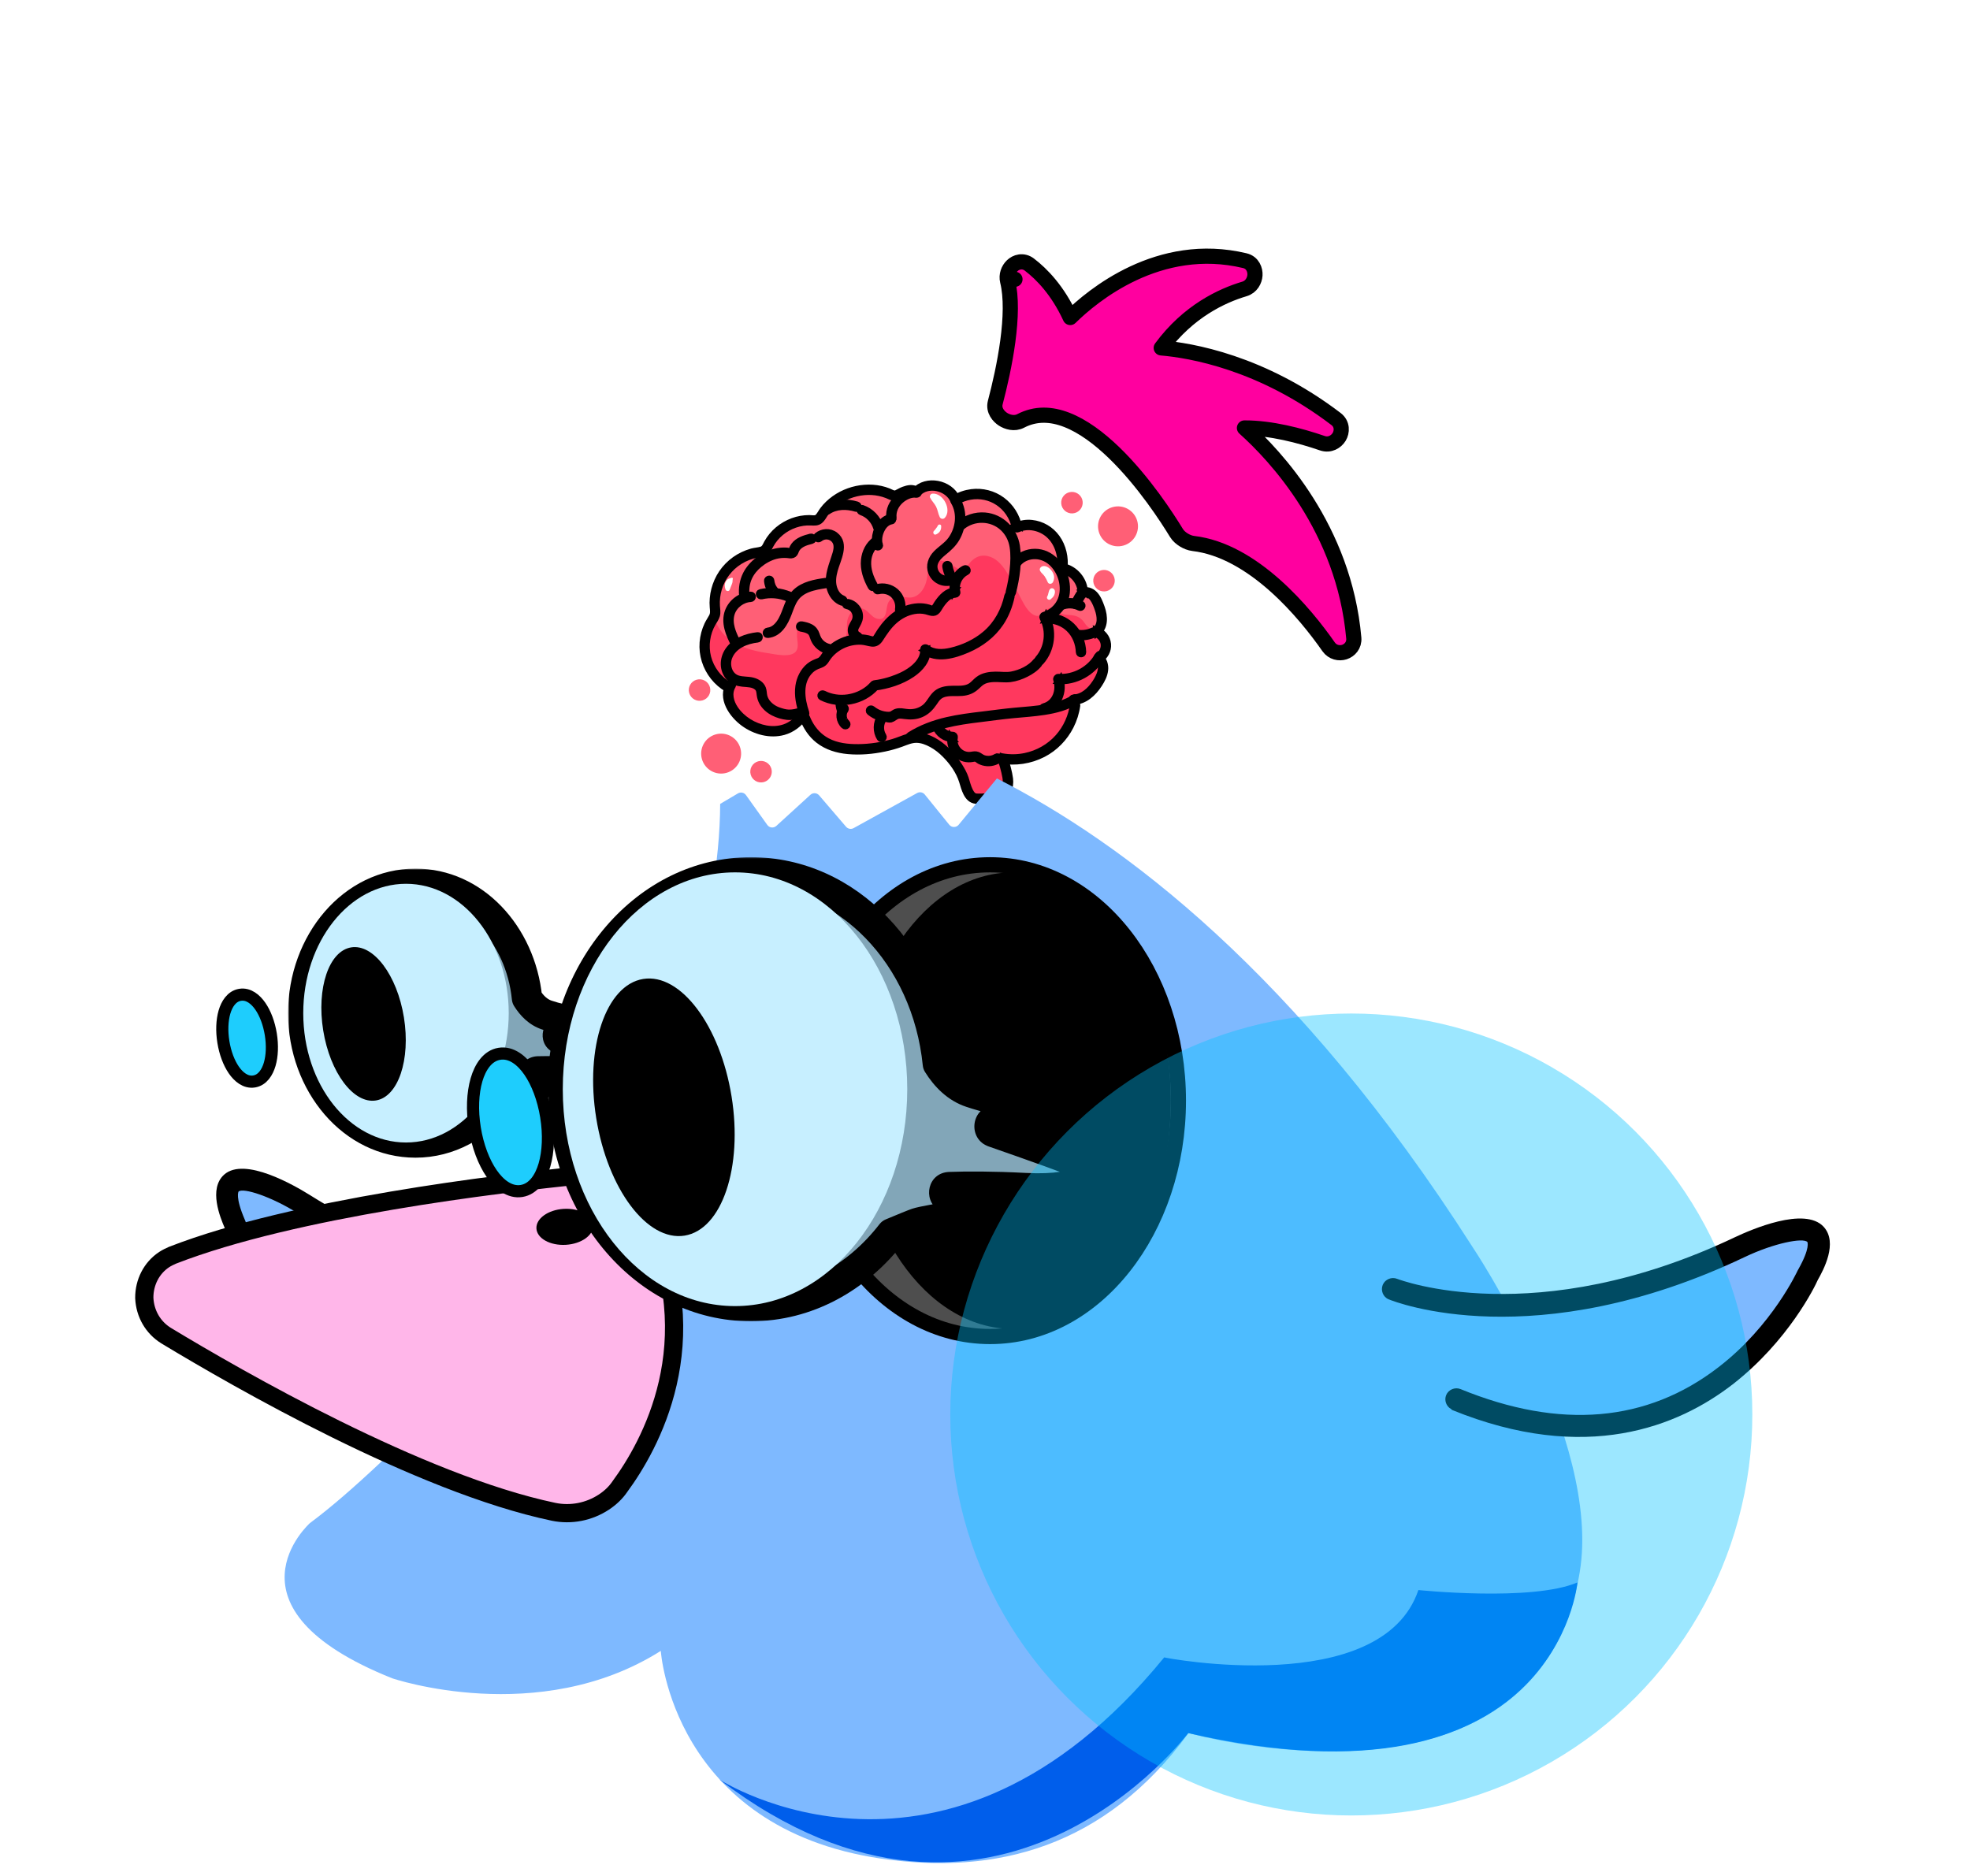<svg width="649" height="618" viewBox="0 0 649 618" fill="none" xmlns="http://www.w3.org/2000/svg">
<g clip-path="url(#clip0_2591_502)">
<path d="M331.946 92.614L334.373 92.014L331.946 92.614C333.239 97.846 333.011 104.987 332.018 112.403C331.035 119.753 329.34 127.103 327.888 132.623C327.197 135.248 329.049 137.239 330.41 138.123C331.818 139.037 334.158 139.775 336.247 138.687C341.15 136.136 346.262 136.316 351.483 138.354C356.772 140.419 362.057 144.359 366.979 149.113C376.815 158.611 384.65 170.806 387.577 175.61C388.193 176.622 389.166 177.406 390.034 177.932C390.914 178.466 392.015 178.934 393.107 179.062C402.926 180.214 412.132 185.868 419.952 192.808C427.741 199.72 433.925 207.701 437.695 213.104C439.002 214.978 441.198 215.383 442.895 214.839C444.62 214.287 446.204 212.615 445.994 210.229C442.817 174.103 420.01 149.988 409.977 141.004C418.669 140.977 428.22 143.479 435.635 146.026C438.083 146.867 440.208 145.532 441.169 143.95C442.147 142.339 442.329 139.723 440.138 138.052C415.61 119.347 392.196 115.432 382.558 114.625C391.447 102.569 402.539 97.404 409.982 95.196C412.276 94.516 413.32 92.399 413.435 90.685C413.552 88.952 412.728 86.515 410.101 85.887C381.714 79.1 359.781 97.526 352.586 104.61C348.493 95.738 343.25 90.319 339.07 87.14C338.142 86.435 337.042 86.155 335.957 86.309C334.925 86.455 334.069 86.966 333.444 87.567C332.236 88.725 331.459 90.642 331.946 92.614Z" fill="#FF009F" stroke="black" stroke-width="5" stroke-linejoin="round"/>
<path d="M361.372 208.224C364.317 203.42 361.866 196.479 356.942 195.239C357.143 191.46 353.997 187.78 350.092 186.845C348.249 186.407 349.904 185.43 349.707 183.636C349.536 182.022 349.172 180.356 348.521 178.853C347.417 176.317 345.559 174.27 343.026 173.11C341.797 172.548 340.424 172.221 339.07 172.165C338.036 172.123 336.412 172.719 335.645 172.1C334.764 171.391 334.148 169.464 333.45 168.541C332.543 167.337 331.481 166.217 330.313 165.265C326.248 161.95 319.756 162.108 315.153 164.598C313.67 163.02 312.897 160.391 310.751 159.885C307.789 159.187 304.005 160.18 301.086 160.987C299.001 160.869 297.295 162.241 295.394 163.036C294.156 163.247 293.058 162.949 291.733 162.535C289.741 161.913 287.807 161.322 285.807 162.056C284.604 161.843 283.374 161.768 282.069 162.03C278.362 162.775 275.46 165.255 272.855 167.839C270.763 169.913 268.834 170.667 265.915 170.986C264.169 171.179 262.464 171.432 260.786 171.953C257.714 172.908 254.751 174.684 253.042 177.485C252.63 178.153 252.413 178.879 252.064 179.569C251.248 181.162 250.52 181.513 248.854 181.82C247.219 182.119 245.696 182.442 244.2 183.205C241.64 184.51 239.414 186.597 237.97 189.072C236.163 190.287 235.39 192.378 235.324 194.676C235.271 196.532 235.686 198.378 235.623 200.228C235.555 202.348 234.599 204.134 233.724 206.01C231.077 211.696 231.673 218.332 236.038 223.055C236.981 224.071 238.989 225.038 239.528 226.289C239.856 227.048 239.82 228.218 240.053 229.045C240.278 229.841 240.55 230.608 240.9 231.361C242.189 234.12 244.257 236.538 246.842 238.17C252.088 241.476 257.344 242.283 264.91 236.436C267.558 243.387 272.602 245.372 278.252 246.626C285.408 248.219 291.791 245.171 298.696 243.858C303.13 243.014 307.212 243.802 310.516 246.026C310.714 246.213 310.906 246.403 311.097 246.592C312.328 247.883 313.414 249.435 314.857 250.496C315.171 250.976 315.473 251.474 315.75 251.996C316.449 253.324 317.01 254.739 317.371 256.195C317.741 257.68 317.683 259.432 318.498 260.768C320.076 263.348 324.169 262.763 326.708 262.388C330.104 261.893 332.454 260.444 332.634 256.768C332.735 254.68 331.228 252.582 330.757 250.509C335.119 250.302 340.797 248.434 344.478 246.302C348.772 243.81 352.571 240.599 353.636 235.659C353.695 235.408 353.789 234.789 353.721 234.606C353.758 234.019 354.697 231.508 354.597 230.895C357.738 229.548 359.237 229.085 361.154 226.16C362.715 223.782 363.696 219.118 362.665 216.497C364.954 214.692 364.574 214.524 364.289 211.554C364.015 209.288 363.329 208.638 361.372 208.224Z" fill="#FF5F76"/>
<path d="M362.843 209.415C362.305 208.658 361.562 208.121 360.739 207.704C360.15 207.4 359.463 207.236 358.896 206.893C357.884 206.295 357.536 205.492 356.84 204.634C355.504 202.999 353.894 202.699 351.885 202.592C350.682 202.525 349.975 202.489 348.983 201.731C348.097 201.064 347.491 200.294 346.289 200.316C343.805 200.367 343.438 203.958 340.66 202.648C338.033 201.41 336.448 197.112 335.061 194.721C332.638 190.554 330.038 183.371 324.318 183.077C322.393 182.979 320.881 183.916 319.637 185.288C318.801 186.205 318.038 187.644 316.602 187.611C315.326 187.573 314.113 186.35 313.052 185.749C311.381 184.8 309.206 184.188 307.425 185.209C305.38 186.386 305.725 188.673 305.371 190.67C304.818 193.803 302.664 197.24 299.104 196.865C296.797 196.623 294.237 195.941 292.756 198.313C291.553 200.233 292.663 204.576 289.083 203.873C286.806 203.42 286.002 200.565 283.478 200.416C281.31 200.289 279.73 202.138 279.238 204.077C278.556 206.751 279.895 209.804 277.215 211.662C271.86 215.369 269.383 206.894 265.287 205.137C264.476 204.79 263.68 205.249 263.3 205.972C262.698 207.115 262.532 208.281 262.566 209.553C262.6 210.971 263.125 212.778 262.529 214.114C261.189 217.103 255.055 215.482 252.622 215.137C245.349 214.105 237.568 211.245 235.292 203.484C235.032 202.592 233.71 203.053 233.787 203.9C233.805 204.138 233.839 204.372 233.872 204.606C233.709 204.717 233.566 204.87 233.456 205.088C231.34 209.463 231.344 214.686 233.566 219.031C234.803 221.464 236.898 223.056 238.41 225.257C240.061 227.663 240.448 230.733 242.011 233.229C246.89 241.018 258.301 243.577 264.586 236.381C267.645 239.841 270.978 243.233 275.375 244.881C280.48 246.792 286.459 246.454 291.707 245.389C294.536 244.81 297.206 243.49 300.044 243.056C303.083 242.589 306.085 243.657 308.532 245.433C312.558 248.353 314.31 252.669 316.881 256.73C318.912 259.937 322.239 263.022 326.348 261.832C330.036 260.76 332.6 256.647 331.522 252.88C331.277 252.008 330.619 251.228 330.425 250.366C330.103 248.908 330.677 248.957 331.979 248.801C332.466 248.745 333.194 248.881 333.657 248.912C336.478 249.082 339.378 249.214 342.099 248.277C346.422 246.783 350.339 242.435 352.128 238.509C353.124 236.314 353.716 231.394 354.035 231.175C355.363 230.273 357.486 229.432 359.293 227.787C360.688 226.518 361.868 225.066 362.351 223.211C362.697 221.905 362.56 220.614 362.623 219.282C362.702 217.808 363.106 216.421 363.398 214.984C363.794 213.137 364.004 211.058 362.843 209.415Z" fill="#FF385E"/>
<path d="M307.151 162.651C306.567 162.71 306.151 163.42 306.407 163.956C306.928 165.026 307.833 165.849 308.374 166.905C308.935 168.004 309.044 169.255 309.579 170.345C309.921 171.043 310.798 171.161 311.305 170.572C313.646 167.885 310.649 162.314 307.151 162.651Z" fill="white"/>
<path d="M308.969 173.162C308.828 173.494 308.609 173.782 308.39 174.071C308.171 174.36 307.974 174.667 307.701 174.906C307.149 175.394 307.636 176.433 308.382 176.085C308.94 175.822 309.439 175.462 309.739 174.916C310.016 174.4 310.087 173.877 310.062 173.3C310.046 172.696 309.175 172.682 308.969 173.162Z" fill="white"/>
<path d="M241.08 190.352C240.152 190.598 239.519 190.768 239.057 191.693C238.624 192.545 238.696 193.433 239.046 194.299C239.265 194.846 240.208 194.913 240.398 194.291C240.576 193.714 240.851 193.166 241.056 192.598C241.17 192.282 241.305 191.984 241.331 191.644C241.352 191.346 241.31 191.082 241.423 190.791C241.497 190.592 241.33 190.29 241.08 190.352Z" fill="white"/>
<path d="M346.611 188.281C345.984 187.322 344.759 186.256 343.52 186.548C342.875 186.706 342.297 187.388 342.647 188.084C343.009 188.793 343.694 189.208 344.13 189.864C344.503 190.44 344.905 191.146 345.151 191.79C345.459 192.596 346.554 192.482 346.894 191.786C347.488 190.556 347.359 189.408 346.611 188.281Z" fill="white"/>
<path d="M347.407 194.355C347.102 193.76 346.309 193.594 345.867 194.157C345.723 194.335 345.629 194.548 345.562 194.77C345.534 194.875 345.507 194.98 345.482 195.092C345.473 195.119 345.476 195.127 345.47 195.136C345.444 195.217 345.418 195.297 345.392 195.377C345.289 195.731 345.283 196.057 345.059 196.412C344.856 196.729 344.845 197.121 345.126 197.399C345.382 197.643 345.825 197.721 346.112 197.47C346.534 197.099 346.99 196.703 347.246 196.201C347.507 195.657 347.683 194.902 347.407 194.355Z" fill="white"/>
<path d="M353.497 232.056C352.964 236.035 351.273 239.82 348.61 242.833C345.764 246.06 341.916 248.232 337.708 249.101C335.21 249.618 332.614 249.644 330.102 249.192C329.213 249.029 328.855 250.322 329.743 250.567C329.682 250.551 329.605 250.508 329.568 250.462C329.57 250.47 329.622 250.512 329.622 250.512C329.622 250.512 329.592 250.463 329.666 250.58C329.756 250.725 329.836 250.897 329.901 251.041C330.117 251.548 330.275 252.079 330.423 252.605C330.743 253.74 331.01 254.889 331.224 256.054C331.603 258.145 331.28 261.431 328.533 261.873C326.429 262.206 323.897 262.603 321.663 262.446C320.621 262.375 319.983 261.435 319.532 260.524C318.889 259.221 318.566 257.788 318.115 256.415C317.628 254.946 316.86 253.605 316.03 252.298C315.049 250.774 313.936 249.328 312.69 248.016C310.315 245.514 307.258 243.302 303.834 242.547C302.295 242.21 300.737 242.293 299.221 242.728C297.51 243.218 295.89 243.975 294.182 244.472C290.503 245.55 286.67 246.135 282.837 246.177C279.311 246.213 275.665 245.822 272.514 244.139C269.995 242.797 268.035 240.705 266.687 238.197C266.363 237.591 266.073 236.967 265.819 236.325C265.486 235.486 264.116 235.864 264.452 236.71C265.569 239.494 267.219 242.07 269.608 243.927C272.425 246.126 275.84 247.135 279.364 247.464C283.367 247.828 287.442 247.466 291.371 246.643C293.27 246.246 295.143 245.726 296.966 245.058C298.606 244.458 300.185 243.73 301.958 243.749C303.698 243.762 305.398 244.442 306.909 245.257C308.576 246.166 310.055 247.356 311.383 248.701C313.779 251.132 315.933 254.142 316.953 257.415C317.674 259.742 318.487 263.52 321.445 263.83C322.716 263.966 324.036 263.813 325.305 263.683C326.494 263.558 327.677 263.412 328.86 263.233C331.956 262.766 333.095 259.354 332.744 256.582C332.601 255.471 332.354 254.365 332.08 253.274C331.808 252.167 331.526 250.965 330.96 249.964C330.766 249.621 330.507 249.305 330.117 249.188C329.994 249.644 329.881 250.106 329.758 250.562C334.48 251.43 339.39 250.695 343.66 248.494C347.556 246.488 350.735 243.208 352.72 239.315C353.823 237.155 354.561 234.822 354.889 232.418C354.983 231.516 353.614 231.147 353.497 232.056Z" fill="#231F20" stroke="black" stroke-width="2"/>
<path d="M300.391 243.396C307.198 239.118 315.164 237.855 323.002 236.919C326.626 236.482 330.241 235.958 333.878 235.622C337.283 235.303 340.699 235.079 344.08 234.556C347.747 233.985 351.459 233.053 354.621 231.034C355.39 230.542 354.659 229.329 353.889 229.821C351.112 231.593 347.895 232.467 344.681 233.032C341.297 233.629 337.856 233.853 334.438 234.159C330.84 234.483 327.262 234.997 323.676 235.423C319.782 235.88 315.873 236.373 312.049 237.248C307.692 238.249 303.457 239.799 299.662 242.19C298.881 242.67 299.614 243.891 300.391 243.396Z" fill="#231F20" stroke="black" stroke-width="2"/>
<path d="M308.132 239.494C309.058 241.861 311.308 243.481 313.858 243.525C313.63 243.232 313.399 242.932 313.171 242.64C312.405 246.425 315.168 250.042 319.064 250.168C319.513 250.18 319.953 250.129 320.394 250.053C320.773 249.987 321.193 249.868 321.569 250.022C321.998 250.193 322.356 250.571 322.764 250.78C323.124 250.963 323.507 251.114 323.895 251.224C325.58 251.706 327.428 251.445 328.91 250.516C329.682 250.031 328.951 248.818 328.179 249.303C326.959 250.068 325.468 250.245 324.095 249.805C323.345 249.562 322.81 249.015 322.108 248.71C321.391 248.41 320.678 248.586 319.939 248.697C316.676 249.179 313.91 246.211 314.558 242.987C314.649 242.532 314.343 242.107 313.871 242.102C311.995 242.063 310.205 240.864 309.514 239.104C309.166 238.27 307.804 238.646 308.132 239.494Z" fill="#231F20" stroke="black" stroke-width="2"/>
<path d="M265.609 234.801C264.056 230.267 263.257 224.556 267.079 220.875C267.894 220.086 268.838 219.609 269.901 219.237C270.454 219.04 270.991 218.816 271.44 218.422C271.901 218.016 272.216 217.465 272.552 216.957C273.757 215.133 275.48 213.707 277.438 212.741C279.382 211.78 281.59 211.328 283.753 211.432C284.929 211.49 286.005 211.885 287.161 212.045C288.445 212.227 289.329 211.564 289.993 210.525C291.386 208.357 292.769 206.272 294.716 204.547C296.554 202.926 298.77 201.751 301.189 201.328C302.472 201.105 303.823 201.121 305.094 201.428C306.399 201.742 307.717 202.506 308.792 201.254C309.226 200.751 309.535 200.12 309.899 199.571C310.293 198.982 310.717 198.416 311.187 197.895C312.12 196.861 313.265 196.003 314.709 195.945C315.174 195.928 315.501 195.503 315.387 195.041C314.74 192.457 316.079 189.671 318.448 188.493C319.266 188.084 318.527 186.873 317.717 187.279C314.781 188.747 313.226 192.267 314.027 195.424C314.251 195.125 314.482 194.825 314.704 194.519C312.003 194.632 310.144 196.696 308.723 198.792C308.401 199.264 308.136 199.817 307.774 200.26C307.297 200.84 306.589 200.374 306.003 200.191C304.843 199.845 303.611 199.705 302.404 199.769C297.096 200.041 292.891 203.626 290.016 207.843C289.66 208.365 289.326 208.905 288.999 209.443C288.717 209.912 288.406 210.535 287.823 210.65C287.239 210.766 286.553 210.432 285.99 210.307C285.428 210.182 284.853 210.1 284.278 210.044C281.987 209.829 279.632 210.25 277.526 211.151C275.463 212.033 273.571 213.377 272.158 215.129C271.4 216.065 270.917 217.344 269.73 217.793C268.587 218.228 267.55 218.634 266.588 219.424C264.606 221.053 263.392 223.536 263.031 226.055C262.596 229.146 263.259 232.244 264.26 235.165C264.54 236.043 265.902 235.668 265.609 234.801Z" fill="#231F20" stroke="black" stroke-width="2"/>
<path d="M270.636 229.762C276.546 232.776 284.283 231.334 288.656 226.331C288.489 226.402 288.315 226.475 288.149 226.546C292.445 225.993 296.869 224.624 300.486 222.178C303.23 220.318 305.764 217.479 305.574 213.956C305.176 214.125 304.77 214.296 304.373 214.472C308.536 217.703 314.397 215.938 318.764 214.051C323.153 212.157 327.035 209.238 329.709 205.232C331.443 202.635 332.581 199.679 333.248 196.636C333.443 195.745 332.069 195.387 331.874 196.277C330.818 201.108 328.481 205.506 324.712 208.766C321.489 211.547 317.373 213.461 313.238 214.416C310.649 215.015 307.568 215.162 305.356 213.441C304.91 213.096 304.12 213.287 304.155 213.958C304.283 216.339 302.914 218.331 301.194 219.853C299.102 221.7 296.43 222.923 293.808 223.808C292.327 224.307 290.814 224.692 289.274 224.956C288.873 225.028 288.439 225.045 288.044 225.14C287.694 225.223 287.53 225.472 287.293 225.725C286.876 226.175 286.419 226.596 285.941 226.974C284.044 228.473 281.726 229.427 279.335 229.776C276.617 230.177 273.779 229.776 271.325 228.522C270.519 228.108 269.821 229.343 270.636 229.762Z" fill="#231F20" stroke="black" stroke-width="2"/>
<path d="M277.323 233.174C276.05 234.96 276.383 237.664 277.996 239.132C278.281 239.392 278.728 239.396 278.998 239.117C279.263 238.848 279.268 238.376 278.983 238.116C278.898 238.042 278.818 237.959 278.738 237.877C278.705 237.845 278.679 237.812 278.644 237.773C278.718 237.866 278.628 237.745 278.608 237.735C278.478 237.56 278.371 237.38 278.274 237.18C278.276 237.188 278.193 237.008 278.229 237.079C278.26 237.16 278.196 236.991 278.192 236.976C278.153 236.865 278.116 236.762 278.084 236.65C278.056 236.552 278.036 236.452 278.016 236.352C278.009 236.298 277.992 236.238 277.985 236.183C277.997 236.285 277.985 236.183 277.979 236.136C277.96 235.922 277.955 235.705 277.968 235.49C277.97 235.441 277.975 235.399 277.979 235.357C277.992 235.143 277.966 235.426 277.987 235.298C278.004 235.188 278.029 235.075 278.054 234.963C278.076 234.868 278.103 234.763 278.142 234.67C278.145 234.678 278.207 234.498 278.177 234.563C278.149 234.636 278.216 234.471 278.221 234.462C278.318 234.256 278.433 234.061 278.566 233.87C278.786 233.557 278.603 233.081 278.295 232.908C277.929 232.703 277.545 232.868 277.323 233.174Z" fill="#231F20" stroke="black" stroke-width="2"/>
<path d="M292.932 237.073C293.802 237.111 294.434 236.56 295.133 236.136C295.991 235.61 296.986 235.776 297.939 235.905C299.904 236.17 301.732 236.126 303.57 235.308C305.357 234.512 306.63 233.188 307.714 231.593C308.234 230.822 308.755 229.994 309.509 229.417C310.163 228.916 310.946 228.647 311.759 228.507C313.458 228.206 315.21 228.435 316.931 228.298C318.811 228.15 320.35 227.538 321.736 226.239C322.499 225.521 323.216 224.784 324.197 224.353C325.156 223.929 326.226 223.781 327.266 223.732C329.131 223.644 331.028 223.985 332.881 223.739C334.701 223.494 336.458 222.877 338.091 222.052C339.675 221.257 341.237 220.208 342.351 218.808C342.913 218.098 341.905 217.109 341.327 217.823C339.421 220.209 336.197 221.693 333.248 222.249C331.522 222.573 329.744 222.279 328.004 222.291C325.981 222.309 323.869 222.613 322.225 223.887C321.438 224.49 320.802 225.285 320.001 225.868C319.328 226.358 318.562 226.631 317.752 226.778C316.077 227.079 314.352 226.86 312.661 226.988C310.96 227.11 309.314 227.574 308.082 228.813C306.759 230.135 306.068 231.943 304.561 233.098C302.843 234.426 300.751 234.861 298.619 234.578C297.575 234.442 296.416 234.185 295.379 234.477C294.929 234.604 294.519 234.849 294.131 235.113C293.769 235.353 293.405 235.674 292.946 235.657C292.011 235.621 292.021 237.037 292.932 237.073Z" fill="#231F20" stroke="black" stroke-width="2"/>
<path d="M252.947 209.205C256.724 208.854 258.662 205.283 259.857 202.099C260.474 200.458 261.028 198.769 262.018 197.306C263.025 195.813 264.554 194.791 266.222 194.15C268.183 193.395 270.28 193.064 272.352 192.763C272.733 192.705 272.931 192.227 272.843 191.887C272.737 191.479 272.35 191.345 271.967 191.396C268.476 191.901 264.686 192.555 262.044 195.092C259.452 197.583 259.067 201.252 257.368 204.261C256.435 205.927 254.967 207.597 252.942 207.779C252.034 207.865 252.036 209.283 252.947 209.205Z" fill="#231F20" stroke="black" stroke-width="2"/>
<path d="M270.1 177.52C271.588 176.266 273.89 176.55 275.004 178.142C276.212 179.87 275.368 182.054 274.779 183.85C273.633 187.352 272.188 191.117 273.65 194.752C274.354 196.5 275.579 197.915 277.372 198.578C278.232 198.895 278.574 197.517 277.731 197.203C276.147 196.619 275.164 195.088 274.731 193.523C274.207 191.635 274.483 189.708 274.991 187.854C275.953 184.33 278.925 179.194 275.191 176.305C273.353 174.876 270.836 175.067 269.091 176.531C268.382 177.121 269.405 178.106 270.1 177.52Z" fill="#231F20" stroke="black" stroke-width="2"/>
<path d="M283.73 168.755C286.093 169.573 287.971 171.575 288.679 173.971C288.934 174.848 290.301 174.462 290.046 173.585C289.197 170.686 286.936 168.363 284.089 167.381C283.729 167.255 283.315 167.542 283.227 167.891C283.119 168.287 283.362 168.632 283.73 168.755Z" fill="#231F20" stroke="black" stroke-width="2"/>
<path d="M293.379 170.392C290.147 170.922 288.373 174.642 288.218 177.605C288.18 178.362 288.253 179.168 288.526 179.878C288.667 180.236 289.004 180.481 289.403 180.369C289.741 180.274 290.035 179.85 289.894 179.493C289.83 179.324 289.774 179.153 289.73 178.971C289.712 178.879 289.692 178.779 289.675 178.687C289.647 178.532 289.678 178.726 289.66 178.577C289.622 178.182 289.621 177.777 289.647 177.38C289.709 176.593 289.941 175.716 290.27 174.958C290.944 173.406 292.087 172.021 293.77 171.75C294.151 171.691 294.357 171.212 294.261 170.873C294.134 170.479 293.758 170.326 293.379 170.392Z" fill="#231F20" stroke="black" stroke-width="2"/>
<path d="M288.286 177.846C286.129 179.403 284.921 181.852 284.637 184.47C284.297 187.607 285.41 190.724 286.917 193.422C287.361 194.222 288.574 193.491 288.13 192.691C286.797 190.293 285.81 187.595 286.023 184.81C286.188 182.606 287.198 180.375 289.017 179.059C289.751 178.528 289.028 177.313 288.286 177.846Z" fill="#231F20" stroke="black" stroke-width="2"/>
<path d="M245.921 196.248C245.724 194.227 245.93 192.166 246.776 190.306C247.539 188.639 248.713 187.221 250.113 186.057C251.651 184.78 253.512 183.728 255.442 183.209C256.708 182.868 258.023 182.757 259.326 182.86C259.924 182.911 260.543 183.093 261.131 182.879C261.684 182.682 261.956 182.208 262.141 181.686C262.94 179.425 265.313 178.724 267.449 178.187C268.334 177.962 267.949 176.594 267.064 176.819C265.058 177.328 262.811 178.018 261.533 179.757C261.227 180.167 261.018 180.607 260.847 181.093C260.75 181.38 260.753 181.509 260.459 181.559C260.113 181.625 259.57 181.453 259.213 181.424C257.89 181.335 256.547 181.462 255.259 181.784C251.371 182.75 247.554 185.61 245.726 189.198C244.623 191.383 244.248 193.824 244.487 196.255C244.595 197.157 246.014 197.155 245.921 196.248Z" fill="#231F20" stroke="black" stroke-width="2"/>
<path d="M294.372 170.576C294.138 168.338 295.128 166.324 296.793 164.865C298.108 163.716 300.073 162.748 301.854 162.993C302.747 163.114 303.116 161.745 302.212 161.618C299.9 161.297 297.602 162.325 295.867 163.796C293.905 165.468 292.688 167.968 292.96 170.576C293.046 171.484 294.465 171.482 294.372 170.576Z" fill="#231F20" stroke="black" stroke-width="2"/>
<path d="M289.337 194.815C290.976 194.385 292.827 194.764 294.116 195.885C295.5 197.085 296.173 199.012 295.838 200.818C295.668 201.709 297.044 202.075 297.213 201.176C297.639 198.891 296.884 196.411 295.101 194.862C293.427 193.411 291.089 192.886 288.952 193.447C288.078 193.685 288.454 195.048 289.337 194.815Z" fill="#231F20" stroke="black" stroke-width="2"/>
<path d="M278.936 199.693C281.367 200.119 282.607 202.706 281.4 204.87C280.873 205.822 280.192 206.744 280.296 207.89C280.395 208.99 281.075 209.99 282.086 210.443C282.914 210.818 283.612 209.584 282.777 209.211C281.727 208.736 281.489 207.66 281.992 206.683C282.565 205.58 283.216 204.667 283.299 203.378C283.466 200.947 281.671 198.752 279.291 198.336C278.4 198.165 278.039 199.532 278.936 199.693Z" fill="#231F20" stroke="black" stroke-width="2"/>
<path d="M263.737 207.091C264.72 207.268 265.739 207.459 266.596 207.996C267.572 208.613 267.665 209.69 268.086 210.666C268.938 212.624 270.752 214.084 272.836 214.543C273.727 214.738 274.085 213.363 273.195 213.168C272.185 212.95 271.271 212.47 270.529 211.738C269.745 210.969 269.362 210.072 269.023 209.04C268.675 207.978 268.046 207.158 267.061 206.624C266.15 206.127 265.113 205.9 264.096 205.716C263.199 205.555 262.838 206.922 263.737 207.091Z" fill="#231F20" stroke="black" stroke-width="2"/>
<path d="M249.611 209.287C245.839 209.717 242.044 211.07 239.824 214.332C237.968 217.069 237.899 220.795 240.189 223.312C241.364 224.603 242.96 225.086 244.647 225.26C246.251 225.424 248.173 225.337 249.447 226.519C250.15 227.172 250.174 228.034 250.287 228.926C250.398 229.779 250.641 230.586 251.05 231.347C251.868 232.868 253.26 234.066 254.785 234.844C256.159 235.544 257.772 236.03 259.309 236.189C260.937 236.355 262.573 235.943 264.135 235.502C265.014 235.255 264.631 233.895 263.75 234.135C262.48 234.493 261.174 234.836 259.841 234.798C258.704 234.762 257.559 234.411 256.496 234.038C255.047 233.53 253.66 232.607 252.742 231.365C252.298 230.768 251.972 230.098 251.791 229.37C251.586 228.528 251.65 227.634 251.331 226.815C250.772 225.408 249.394 224.604 247.985 224.238C246.393 223.827 244.705 224.027 243.127 223.547C240.198 222.653 239.224 219.108 240.272 216.468C241.769 212.713 245.887 211.123 249.619 210.696C250.516 210.597 250.513 209.179 249.611 209.287Z" fill="#231F20" stroke="black" stroke-width="2"/>
<path d="M242.995 211.564C241.517 208.737 240.037 205.358 241.059 202.134C241.912 199.461 244.543 197.487 247.327 197.351C248.238 197.305 248.229 195.888 247.317 195.934C243.973 196.098 240.959 198.326 239.791 201.461C238.437 205.119 240.09 209.058 241.774 212.298C242.203 213.101 243.416 212.37 242.995 211.564Z" fill="#231F20" stroke="black" stroke-width="2"/>
<path d="M314.259 165.424C316.485 169.266 315.808 174.233 313.272 177.754C311.943 179.597 309.984 180.733 308.413 182.327C306.757 184.018 305.893 186.362 306.808 188.659C307.817 191.205 310.575 192.561 313.221 191.905C314.109 191.687 313.723 190.32 312.836 190.537C310.598 191.087 308.349 189.669 307.915 187.407C307.466 185.067 309.216 183.39 310.864 182.042C312.524 180.682 314.053 179.343 315.147 177.469C316.227 175.632 316.854 173.541 317.001 171.415C317.163 169.083 316.652 166.721 315.474 164.701C315.013 163.898 313.799 164.629 314.259 165.424Z" fill="#231F20" stroke="black" stroke-width="2"/>
<path d="M316.859 173.646C320.754 170.342 326.713 170.48 330.418 173.986C332.166 175.642 333.23 177.776 333.605 180.144C333.995 182.621 333.889 185.181 333.634 187.67C333.376 190.152 332.926 192.614 332.308 195.027C332.079 195.91 333.453 196.269 333.683 195.385C334.949 190.438 335.767 185.025 335.006 179.935C334.204 174.614 329.9 170.304 324.469 169.855C321.348 169.599 318.221 170.651 315.845 172.666C315.143 173.254 316.174 174.236 316.859 173.646Z" fill="#231F20" stroke="black" stroke-width="2"/>
<path d="M342.958 218.085C346.606 213.992 347.322 207.756 344.715 202.935C344.577 203.282 344.442 203.636 344.297 203.985C346.809 203.229 348.985 201.512 350.256 199.2C351.57 196.81 351.771 193.955 351.23 191.318C350.229 186.442 346.288 181.867 341.034 181.815C338.302 181.79 335.666 182.97 334.056 185.2C333.527 185.941 334.767 186.63 335.289 185.891C336.484 184.232 338.511 183.337 340.52 183.241C342.655 183.134 344.69 183.907 346.286 185.314C349.589 188.228 351.123 193.497 349.422 197.651C348.449 200.041 346.369 201.869 343.91 202.61C343.453 202.747 343.271 203.252 343.492 203.661C345.79 207.903 345.14 213.48 341.93 217.085C341.331 217.781 342.348 218.768 342.958 218.085Z" fill="#231F20" stroke="black" stroke-width="2"/>
<path d="M345.027 204.444C347.633 204.366 350.193 205.364 352.085 207.159C354.198 209.159 355.334 212.01 355.425 214.895C355.454 215.804 356.873 215.801 356.842 214.886C356.743 211.629 355.452 208.4 353.07 206.135C350.922 204.096 347.989 202.927 345.022 203.017C344.106 203.048 344.116 204.465 345.027 204.444Z" fill="#231F20" stroke="black" stroke-width="2"/>
<path d="M354.647 209.859C356.745 210.168 358.826 209.865 360.746 208.967C361.09 208.806 361.166 208.298 360.982 207.992C360.769 207.639 360.359 207.592 360.007 207.756C358.466 208.474 356.682 208.734 354.998 208.486C354.618 208.431 354.234 208.596 354.136 208.997C354.046 209.339 354.266 209.804 354.647 209.859Z" fill="#231F20" stroke="black" stroke-width="2"/>
<path d="M344.226 234.07C348.774 232.91 350.731 227.768 349.327 223.532C349.103 223.831 348.871 224.131 348.649 224.437C354.391 224.782 360.095 221.625 362.89 216.604C363.33 215.807 362.095 215.109 361.657 215.914C359.094 220.521 353.905 223.345 348.649 223.026C348.195 223 347.835 223.507 347.971 223.931C349.13 227.44 347.665 231.738 343.845 232.717C342.955 232.927 343.341 234.295 344.226 234.07Z" fill="#231F20" stroke="black" stroke-width="2"/>
<path d="M286.438 234.633C288.401 236.246 290.938 237.104 293.484 236.93C293.866 236.904 294.191 236.617 294.192 236.22C294.187 235.856 293.864 235.485 293.482 235.511C291.31 235.661 289.112 234.999 287.43 233.608C287.135 233.366 286.704 233.334 286.429 233.622C286.171 233.889 286.141 234.385 286.438 234.633Z" fill="#231F20" stroke="black" stroke-width="2"/>
<path d="M289.979 236.061C288.508 238.122 288.468 241.061 289.816 243.195C290.301 243.967 291.521 243.233 291.029 242.464C289.934 240.737 290.004 238.454 291.214 236.759C291.433 236.445 291.251 235.97 290.943 235.797C290.574 235.585 290.199 235.747 289.979 236.061Z" fill="#231F20" stroke="black" stroke-width="2"/>
<path d="M276.282 231.148C276.192 232.122 276.337 233.128 276.682 234.036C276.75 234.22 276.847 234.363 277.02 234.46C277.175 234.546 277.395 234.581 277.559 234.527C277.9 234.415 278.188 234.025 278.05 233.651C277.964 233.432 277.893 233.208 277.837 232.981C277.809 232.883 277.789 232.783 277.771 232.691C277.76 232.621 277.743 232.561 277.731 232.492C277.726 232.444 277.723 232.291 277.729 232.484C277.724 232.266 277.68 232.052 277.676 231.834C277.667 231.601 277.683 231.37 277.698 231.138C277.733 230.772 277.34 230.412 276.988 230.43C276.574 230.457 276.323 230.747 276.282 231.148Z" fill="#231F20" stroke="black" stroke-width="2"/>
<path d="M240.2 225.246C237.254 230.018 241.152 235.562 245.024 238.364C248.721 241.037 253.675 242.414 258.16 241.175C261.004 240.39 263.317 238.554 265.047 236.201C265.586 235.465 264.347 234.784 263.814 235.51C262.454 237.361 260.614 238.861 258.426 239.616C256.482 240.285 254.367 240.378 252.348 240.007C248.344 239.269 244.525 236.939 242.223 233.549C240.712 231.323 239.926 228.389 241.435 225.945C241.921 225.167 240.679 224.471 240.2 225.246Z" fill="#231F20" stroke="black" stroke-width="2"/>
<path d="M240.288 225.79C236.841 223.777 234.264 220.416 233.272 216.551C232.303 212.793 232.892 208.669 234.844 205.321C235.325 204.496 235.906 203.708 236.18 202.779C236.468 201.757 236.238 200.711 236.173 199.675C236.052 197.779 236.272 195.884 236.806 194.063C237.91 190.297 240.374 187.039 243.714 184.963C245.453 183.881 247.374 183.129 249.386 182.756C250.418 182.563 251.514 182.538 252.374 181.849C253.114 181.251 253.465 180.366 253.909 179.552C255.608 176.429 258.57 174.045 261.92 172.898C263.621 172.314 265.401 172.039 267.195 172.133C268.248 172.186 269.257 172.283 270.138 171.58C270.852 171.006 271.262 170.16 271.767 169.418C273.665 166.628 276.531 164.507 279.674 163.313C282.857 162.092 286.394 161.719 289.743 162.438C290.58 162.616 291.404 162.863 292.205 163.172C293.025 163.492 293.828 164.012 294.736 164.04C295.677 164.067 296.395 163.451 297.194 163.064C297.865 162.737 298.579 162.479 299.305 162.323C299.832 162.207 300.629 162.071 301.086 162.454C301.79 163.026 302.785 162.007 302.071 161.43C300.821 160.42 299.052 160.821 297.672 161.332C296.842 161.638 296.131 162.082 295.347 162.465C294.484 162.887 293.514 162.179 292.711 161.861C289.371 160.54 285.655 160.363 282.157 161.105C278.685 161.848 275.398 163.537 272.832 166.003C272.193 166.613 271.608 167.273 271.078 167.982C270.53 168.712 270.118 169.582 269.503 170.25C268.746 171.072 267.581 170.711 266.591 170.706C265.657 170.702 264.726 170.794 263.813 170.953C260.145 171.606 256.674 173.622 254.297 176.498C253.687 177.238 253.138 178.025 252.678 178.868C252.202 179.74 251.882 180.763 250.851 181.078C249.821 181.393 248.712 181.43 247.673 181.714C246.664 181.99 245.675 182.366 244.732 182.819C241.024 184.569 237.975 187.651 236.316 191.403C235.506 193.221 235.002 195.147 234.825 197.135C234.734 198.11 234.725 199.085 234.813 200.058C234.911 201.182 235.072 202.159 234.512 203.192C234.04 204.08 233.458 204.893 233.027 205.809C232.601 206.716 232.253 207.665 231.992 208.639C231.469 210.611 231.301 212.694 231.532 214.722C231.998 218.792 234.03 222.607 237.134 225.276C237.906 225.943 238.745 226.533 239.621 227.049C240.386 227.49 241.074 226.25 240.288 225.79Z" fill="#231F20" stroke="black" stroke-width="2"/>
<path d="M250.89 196.47C253.774 195.795 256.861 196.044 259.589 197.206C259.94 197.358 260.351 197.291 260.551 196.935C260.723 196.627 260.629 196.118 260.28 195.973C257.185 194.663 253.78 194.35 250.499 195.112C249.615 195.312 249.998 196.672 250.89 196.47Z" fill="#231F20" stroke="black" stroke-width="2"/>
<path d="M252.7 191.35C252.825 192.856 253.417 194.238 254.406 195.387C254.647 195.668 255.172 195.633 255.407 195.373C255.676 195.062 255.648 194.672 255.393 194.371C255.379 194.351 255.208 194.147 255.294 194.253C255.255 194.199 255.215 194.145 255.176 194.092C255.083 193.964 254.998 193.834 254.912 193.703C254.835 193.571 254.755 193.432 254.684 193.297C254.652 193.241 254.626 193.176 254.594 193.12C254.574 193.077 254.556 193.042 254.535 192.999C254.562 193.064 254.562 193.064 254.542 193.021C254.429 192.737 254.334 192.455 254.259 192.16C254.224 192.008 254.189 191.855 254.162 191.701C254.125 191.484 254.177 191.843 254.148 191.624C254.14 191.537 254.129 191.442 254.121 191.356C254.089 190.983 253.812 190.632 253.411 190.647C253.047 190.653 252.662 190.956 252.7 191.35Z" fill="#231F20" stroke="black" stroke-width="2"/>
<path d="M349.785 199.972C351.651 199.227 353.776 199.285 355.571 200.215C356.379 200.636 357.077 199.401 356.262 198.982C354.155 197.897 351.61 197.73 349.401 198.612C349.044 198.753 348.798 199.09 348.91 199.489C349.003 199.819 349.427 200.113 349.785 199.972Z" fill="#231F20" stroke="black" stroke-width="2"/>
<path d="M355.037 199.326C355.658 197.991 356.401 196.711 357.263 195.511C357.477 195.208 357.303 194.705 356.992 194.55C356.615 194.364 356.255 194.498 356.03 194.821C355.168 196.02 354.426 197.3 353.804 198.635C353.647 198.971 353.718 199.422 354.075 199.597C354.389 199.76 354.869 199.681 355.037 199.326Z" fill="#231F20" stroke="black" stroke-width="2"/>
<path d="M272.671 168.597C275.41 166.69 278.922 166.69 282.026 167.632C282.903 167.895 283.254 166.523 282.384 166.257C278.944 165.215 274.97 165.273 271.94 167.384C271.194 167.902 271.917 169.117 272.671 168.597Z" fill="#231F20" stroke="black" stroke-width="2"/>
<path d="M311.426 186.687C311.757 188.783 312.693 190.726 314.069 192.325C314.32 192.611 314.826 192.566 315.07 192.31C315.359 192.01 315.299 191.597 315.056 191.309C313.837 189.892 313.077 188.144 312.788 186.311C312.729 185.93 312.249 185.725 311.911 185.82C311.511 185.925 311.367 186.306 311.426 186.687Z" fill="#231F20" stroke="black" stroke-width="2"/>
<path d="M302.326 162.679C305.615 159.068 312.147 160.634 314.06 164.92C314.431 165.748 315.642 165.01 315.273 164.189C312.994 159.065 305.164 157.468 301.312 161.7C300.689 162.37 301.713 163.355 302.326 162.679Z" fill="#231F20" stroke="black" stroke-width="2"/>
<path d="M315.087 165.369C317.868 163.669 321.26 163.07 324.456 163.735C327.635 164.396 330.437 166.307 332.27 168.986C333.304 170.495 333.996 172.174 334.331 173.969C334.424 174.47 334.998 174.551 335.382 174.387C338.714 172.888 342.838 173.851 345.5 176.247C348.556 179.004 349.701 183.296 349.27 187.294C349.237 187.579 349.522 187.928 349.804 187.979C353.292 188.585 356.02 191.791 355.991 195.343C355.988 195.766 356.457 196.193 356.895 196.021C359.616 194.938 361.012 198.916 361.661 200.785C362.418 202.956 362.845 206.023 360.678 207.575C360.172 207.936 360.271 208.663 360.865 208.868C362.353 209.374 363.521 210.812 363.621 212.406C363.723 213.975 362.869 215.465 361.521 216.234C361.158 216.442 361.027 217.071 361.397 217.348C363.965 219.325 362.161 222.883 360.765 224.979C359.159 227.395 356.739 229.715 353.677 229.815C352.769 229.844 352.771 231.263 353.687 231.232C357.367 231.111 360.214 228.435 362.114 225.507C363.049 224.076 363.883 222.487 364.072 220.771C364.253 219.138 363.725 217.349 362.382 216.324C362.339 216.693 362.299 217.069 362.257 217.438C364.058 216.403 365.229 214.313 365.029 212.221C364.816 210.026 363.286 208.194 361.221 207.486C361.285 207.915 361.351 208.35 361.407 208.78C364.216 206.772 364.004 203.085 362.95 200.179C362.39 198.625 361.771 196.918 360.592 195.726C359.556 194.671 357.931 194.083 356.508 194.646C356.806 194.87 357.107 195.102 357.413 195.324C357.437 191.18 354.254 187.309 350.158 186.589C350.335 186.815 350.513 187.041 350.692 187.274C351.072 183.761 350.275 180.011 348.18 177.122C346.226 174.421 343.25 172.664 339.921 172.305C338.106 172.11 336.31 172.414 334.646 173.158C334.993 173.296 335.347 173.431 335.696 173.576C335.045 170.086 333.013 166.903 330.17 164.785C327.283 162.63 323.617 161.708 320.047 162.163C318.028 162.423 316.089 163.083 314.346 164.15C313.574 164.635 314.306 165.849 315.087 165.369Z" fill="#231F20" stroke="black" stroke-width="2"/>
<path d="M239.356 254.633C242.854 253.648 244.891 250.013 243.905 246.515C242.92 243.016 239.285 240.98 235.787 241.965C232.288 242.951 230.252 246.586 231.237 250.084C232.223 253.582 235.858 255.619 239.356 254.633Z" fill="#FF5F76"/>
<path d="M370.105 179.755C373.603 178.769 375.64 175.134 374.654 171.636C373.668 168.138 370.033 166.101 366.535 167.087C363.037 168.072 361 171.707 361.986 175.206C362.972 178.704 366.607 180.741 370.105 179.755Z" fill="#FF5F76"/>
<path d="M231.423 230.771C233.307 230.24 234.404 228.283 233.873 226.399C233.343 224.515 231.385 223.418 229.501 223.949C227.617 224.48 226.52 226.437 227.051 228.321C227.582 230.205 229.539 231.302 231.423 230.771Z" fill="#FF5F76"/>
<path d="M251.678 257.666C253.562 257.135 254.659 255.177 254.128 253.293C253.597 251.409 251.64 250.313 249.756 250.843C247.872 251.374 246.775 253.332 247.306 255.216C247.837 257.1 249.794 258.197 251.678 257.666Z" fill="#FF5F76"/>
<path d="M354.107 169.03C355.991 168.499 357.087 166.542 356.557 164.658C356.026 162.774 354.068 161.677 352.184 162.208C350.3 162.739 349.203 164.696 349.734 166.58C350.265 168.464 352.223 169.561 354.107 169.03Z" fill="#FF5F76"/>
<path d="M364.667 194.734C366.551 194.204 367.647 192.246 367.117 190.362C366.586 188.478 364.628 187.381 362.744 187.912C360.86 188.443 359.763 190.401 360.294 192.285C360.825 194.168 362.783 195.265 364.667 194.734Z" fill="#FF5F76"/>
<path fill-rule="evenodd" clip-rule="evenodd" d="M237.256 264.87C236.88 343.001 175.323 430.238 175.323 430.238C175.323 430.238 129.693 481.383 102.114 501.817C102.114 501.817 70.901 529.646 129.191 552.962C129.191 552.962 177.454 569.384 217.693 543.936C217.693 543.936 221.454 602.227 290.275 612.381C328.007 617.897 363.984 608.746 391.563 571.013C391.563 571.013 506.264 603.355 520.429 517.988C527.7 474.238 485.079 410.808 485.079 410.808C427.527 320.641 369.496 277.285 328.415 256.485L315.82 271.752C315.015 272.727 313.518 272.72 312.723 271.737L304.662 261.78C304.052 261.026 302.989 260.819 302.14 261.288L281.215 272.852C280.385 273.31 279.347 273.123 278.729 272.403L269.85 262.044C269.116 261.187 267.817 261.107 266.983 261.869L255.757 272.119C254.871 272.928 253.478 272.78 252.781 271.805L245.756 261.97C245.152 261.125 244.004 260.882 243.111 261.41L237.256 264.87Z" fill="#7EB9FF"/>
<path d="M467.278 523.89C467.278 523.89 504.759 527.776 519.677 521.383C519.677 521.383 512.908 598.853 391.437 571.024C391.437 571.024 328.007 655.64 236.998 586.318C236.998 586.318 311.334 634.454 383.54 546.078C383.54 546.203 455.118 559.867 467.278 523.89Z" fill="#005EEB"/>
<path d="M210.504 423.444C210.504 423.444 163.793 436.73 100.102 396.707C100.102 396.707 65.021 374.609 77.208 403.218C77.208 403.218 102.643 480.987 186.553 457.04" fill="#7EB9FF"/>
<path d="M188.012 460.434C189.654 459.726 190.543 457.872 190.032 456.084C189.474 454.184 187.431 453.056 185.582 453.584C152.191 463.143 124.425 457.432 103.186 436.736C87.138 421.164 80.846 402.328 80.797 402.215C80.749 402.103 80.7 401.99 80.651 401.877C77.395 394.313 78.6 392.59 78.6 392.59C80.109 391.271 89.266 394.154 98.349 399.878C162.722 440.276 209.566 427.602 211.634 426.98C213.483 426.451 214.542 424.389 213.984 422.489C213.425 420.588 211.382 419.461 209.533 419.989C208.937 420.112 163.406 432.22 102.062 393.73C97.1 390.647 80.624 381.013 73.859 387.004C68.602 391.675 72.576 401.205 74.034 404.592C74.689 406.718 81.517 425.591 98.124 441.859C114.221 457.544 142.76 473.492 187.732 460.688C187.793 460.528 187.902 460.481 188.012 460.434Z" fill="black"/>
<path d="M458.96 424.693C458.96 424.693 504.883 443.386 573.27 410.827C573.27 410.827 610.942 392.841 595.777 419.988C595.777 419.988 562.334 494.68 479.849 461.019" fill="#7EB9FF"/>
<path d="M478.036 464.241C476.445 463.344 475.731 461.389 476.424 459.663C477.178 457.831 479.356 456.942 481.173 457.685C513.995 471.108 542.642 468.634 566.177 450.437C583.953 436.755 592.186 418.68 592.246 418.573C592.307 418.466 592.367 418.359 592.427 418.252C596.471 411.078 595.424 409.218 595.424 409.218C594.029 407.726 584.481 409.539 574.727 414.199C505.614 447.054 459.495 428.956 457.466 428.094C455.648 427.351 454.782 425.17 455.536 423.337C456.289 421.504 458.467 420.616 460.285 421.358C460.875 421.55 505.721 438.931 571.583 407.629C576.906 405.128 594.526 397.424 600.773 404.191C605.626 409.466 600.662 418.52 598.851 421.732C597.976 423.779 589.198 441.828 570.788 456.141C552.951 469.931 522.505 482.538 478.294 464.527C478.248 464.36 478.142 464.3 478.036 464.241Z" fill="black"/>
<path d="M326.172 440.36C360.951 440.36 388.216 404.99 388.216 362.646C388.216 320.302 360.951 284.932 326.172 284.932C291.393 284.932 264.128 320.302 264.128 362.646C264.128 404.99 291.393 440.36 326.172 440.36Z" fill="#4E4E4E" stroke="black" stroke-width="5"/>
<path d="M211.382 408.917C214.887 409.551 218.151 407.682 220.866 404.996C223.641 402.25 226.322 398.2 228.808 393.275C233.795 383.394 238.259 369.456 241.093 353.788C243.927 338.121 244.629 323.502 243.42 312.501C242.817 307.016 241.724 302.284 240.087 298.739C238.485 295.272 236.083 292.378 232.578 291.744C229.074 291.111 225.81 292.979 223.095 295.666C220.319 298.412 217.638 302.462 215.152 307.387C210.165 317.268 205.701 331.206 202.867 346.873C200.033 362.541 199.331 377.159 200.541 388.161C201.143 393.645 202.236 398.378 203.874 401.922C205.475 405.39 207.878 408.283 211.382 408.917Z" fill="#4E4E4E" stroke="black" stroke-width="5"/>
<ellipse cx="333.693" cy="362.646" rx="52.023" ry="75.214" fill="black"/>
<ellipse cx="224.447" cy="350.777" rx="14.416" ry="57.037" transform="rotate(10.254 224.447 350.777)" fill="black"/>
<mask id="path-63-outside-1_2591_502" maskUnits="userSpaceOnUse" x="94.903" y="286.192" width="114" height="96" fill="black">
<rect fill="white" x="94.903" y="286.192" width="114" height="96"/>
<path fill-rule="evenodd" clip-rule="evenodd" d="M164.507 362.15C157.734 370.915 147.868 376.435 136.884 376.435C116.46 376.435 99.903 357.352 99.903 333.813C99.903 310.274 116.46 291.192 136.884 291.192C155.849 291.192 171.48 307.647 173.615 328.846C175.211 331.399 177.34 333.509 180.132 334.439C181.648 334.945 183.191 335.374 184.712 335.737C186.132 336.075 186.202 339.695 184.762 339.935C183.544 340.138 183.402 341.836 184.567 342.241C191.64 344.701 201.069 348.042 202.696 348.855C205.203 350.109 202.696 353.869 190.787 353.243C185.13 352.945 180.52 352.927 177.27 353.005C175.701 353.043 175.188 354.961 176.493 355.831C177.769 356.682 177.322 358.67 175.808 358.913C173.157 359.339 170.409 359.826 169.476 360.137C168.933 360.318 167.014 361.103 164.507 362.15Z"/>
</mask>
<path fill-rule="evenodd" clip-rule="evenodd" d="M164.507 362.15C157.734 370.915 147.868 376.435 136.884 376.435C116.46 376.435 99.903 357.352 99.903 333.813C99.903 310.274 116.46 291.192 136.884 291.192C155.849 291.192 171.48 307.647 173.615 328.846C175.211 331.399 177.34 333.509 180.132 334.439C181.648 334.945 183.191 335.374 184.712 335.737C186.132 336.075 186.202 339.695 184.762 339.935C183.544 340.138 183.402 341.836 184.567 342.241C191.64 344.701 201.069 348.042 202.696 348.855C205.203 350.109 202.696 353.869 190.787 353.243C185.13 352.945 180.52 352.927 177.27 353.005C175.701 353.043 175.188 354.961 176.493 355.831C177.769 356.682 177.322 358.67 175.808 358.913C173.157 359.339 170.409 359.826 169.476 360.137C168.933 360.318 167.014 361.103 164.507 362.15Z" fill="#82A6B8"/>
<path d="M164.507 362.15L162.58 357.537C161.78 357.871 161.081 358.407 160.551 359.093L164.507 362.15ZM173.615 328.846L168.64 329.347C168.717 330.11 168.969 330.846 169.375 331.496L173.615 328.846ZM180.132 334.439L181.713 329.696V329.696L180.132 334.439ZM184.712 335.737L183.552 340.6L184.712 335.737ZM184.762 339.935L185.584 344.867H185.584L184.762 339.935ZM184.567 342.241L182.925 346.964V346.964L184.567 342.241ZM190.787 353.243L191.05 348.249L190.787 353.243ZM177.27 353.005L177.39 358.004H177.39L177.27 353.005ZM176.493 355.831L173.719 359.991H173.719L176.493 355.831ZM175.808 358.913L176.6 363.85H176.6L175.808 358.913ZM169.476 360.137L171.057 364.881L169.476 360.137ZM160.551 359.093C154.587 366.811 146.107 371.435 136.884 371.435V381.435C149.63 381.435 160.882 375.018 168.464 365.208L160.551 359.093ZM136.884 371.435C119.864 371.435 104.903 355.281 104.903 333.813H94.903C94.903 359.424 113.056 381.435 136.884 381.435V371.435ZM104.903 333.813C104.903 312.346 119.864 296.192 136.884 296.192V286.192C113.056 286.192 94.903 308.203 94.903 333.813H104.903ZM136.884 296.192C152.706 296.192 166.701 310.086 168.64 329.347L178.59 328.345C176.26 305.209 158.993 286.192 136.884 286.192V296.192ZM181.713 329.696C180.398 329.258 179.083 328.159 177.855 326.196L169.375 331.496C171.34 334.638 174.283 337.76 178.55 339.182L181.713 329.696ZM185.872 330.873C184.472 330.539 183.072 330.149 181.713 329.696L178.55 339.182C180.224 339.74 181.909 340.208 183.552 340.6L185.872 330.873ZM185.584 344.867C188.201 344.431 189.552 342.516 190.105 341.312C190.67 340.082 190.824 338.813 190.809 337.797C190.793 336.769 190.597 335.545 190.046 334.374C189.528 333.273 188.298 331.452 185.872 330.873L183.552 340.6C181.836 340.191 181.147 338.949 180.996 338.629C180.813 338.24 180.811 338 180.81 337.949C180.809 337.91 180.8 337.612 181.017 337.139C181.223 336.692 182.042 335.319 183.94 335.003L185.584 344.867ZM186.21 337.519C189.917 338.808 189.494 344.215 185.584 344.867L183.94 335.003C177.595 336.061 176.886 344.864 182.925 346.964L186.21 337.519ZM204.932 344.383C203.785 343.809 200.652 342.647 197.373 341.463C193.901 340.209 189.755 338.751 186.21 337.519L182.925 346.964C186.453 348.191 190.557 349.634 193.975 350.868C195.686 351.486 197.207 352.046 198.392 352.497C198.985 352.723 199.475 352.915 199.854 353.069C200.043 353.146 200.193 353.209 200.305 353.258C200.426 353.311 200.469 353.332 200.46 353.327L204.932 344.383ZM190.524 358.236C196.796 358.566 201.559 357.83 204.608 356.107C206.014 355.312 208.148 353.659 208.524 350.812C208.973 347.416 206.672 345.253 204.932 344.383L200.46 353.327C199.973 353.084 198.299 351.861 198.61 349.503C198.849 347.694 200.082 347.178 199.687 347.401C199.131 347.715 196.686 348.546 191.05 348.249L190.524 358.236ZM177.39 358.004C180.513 357.929 184.996 357.945 190.524 358.236L191.05 348.249C185.264 347.945 180.526 347.925 177.149 348.007L177.39 358.004ZM179.266 351.671C180.455 352.463 181.015 353.996 180.628 355.419C180.232 356.877 178.901 357.967 177.39 358.004L177.149 348.007C174.07 348.081 171.698 350.15 170.979 352.793C170.269 355.402 171.226 358.329 173.719 359.991L179.266 351.671ZM176.6 363.85C182.513 362.902 184.403 355.095 179.266 351.671L173.719 359.991C171.135 358.268 172.131 354.439 175.016 353.976L176.6 363.85ZM171.057 364.881C171.038 364.887 171.18 364.843 171.576 364.754C171.932 364.675 172.387 364.583 172.924 364.482C173.996 364.28 175.296 364.059 176.6 363.85L175.016 353.976C173.669 354.193 172.27 354.429 171.072 354.655C169.997 354.857 168.738 355.113 167.895 355.394L171.057 364.881ZM166.435 366.764C167.682 366.243 168.771 365.792 169.61 365.451C170.03 365.281 170.376 365.142 170.642 365.038C170.775 364.986 170.88 364.946 170.959 364.917C171.045 364.885 171.071 364.876 171.057 364.881L167.895 355.394C167.127 355.65 164.973 356.537 162.58 357.537L166.435 366.764Z" fill="black" mask="url(#path-63-outside-1_2591_502)"/>
<ellipse cx="133.75" cy="333.813" rx="33.846" ry="42.621" fill="#C7EFFF"/>
<ellipse cx="119.774" cy="337.363" rx="13.467" ry="25.547" transform="rotate(-9.162 119.774 337.363)" fill="black"/>
<path d="M83.706 356.325C86.523 355.87 88.105 353.219 88.856 350.64C89.654 347.9 89.802 344.411 89.218 340.787C88.633 337.163 87.395 333.898 85.777 331.548C84.253 329.335 81.918 327.316 79.1 327.77C76.283 328.225 74.701 330.876 73.95 333.455C73.152 336.195 73.004 339.684 73.588 343.308C74.173 346.931 75.411 350.197 77.029 352.547C78.553 354.76 80.888 356.779 83.706 356.325Z" fill="#1ECDFD" stroke="black" stroke-width="4"/>
<path d="M182.397 498.116L182.409 498.118C188.135 499.296 194.105 498.096 198.941 494.911C201.078 493.503 202.915 491.759 204.272 489.725C213.783 476.78 233.8 442.147 212.894 399.243C208.99 391.077 200.212 386.462 191.297 387.253L191.278 387.255L191.259 387.257C164.403 389.99 97.065 397.947 56.898 413.551L56.833 413.576L56.769 413.605C56.026 413.934 54.983 414.416 54.097 415C49.885 417.774 47.519 422.55 47.536 427.579L47.536 427.645L47.54 427.712C47.782 432.794 50.382 437.382 54.718 440.062L54.731 440.07L54.743 440.078C66.591 447.242 87.448 459.416 110.829 470.955C134.165 482.471 160.213 493.455 182.397 498.116Z" fill="#FFB6E9" stroke="black" stroke-width="6"/>
<path d="M195.41 403.668C195.216 400.397 190.875 397.994 185.715 398.3C180.554 398.607 176.528 401.507 176.722 404.778C176.917 408.048 181.258 410.451 186.418 410.145C191.579 409.838 195.605 406.938 195.41 403.668Z" fill="black"/>
<mask id="path-70-outside-2_2591_502" maskUnits="userSpaceOnUse" x="180.404" y="282.428" width="184" height="153" fill="black">
<rect fill="white" x="180.404" y="282.428" width="184" height="153"/>
<path fill-rule="evenodd" clip-rule="evenodd" d="M293.709 406.39C282.354 421.082 265.814 430.335 247.4 430.335C213.16 430.335 185.404 398.344 185.404 358.882C185.404 319.419 213.16 287.428 247.4 287.428C279.196 287.428 305.401 315.015 308.98 350.555C311.655 354.835 315.225 358.372 319.904 359.932C322.447 360.779 325.032 361.499 327.583 362.107C329.964 362.675 330.08 368.744 327.666 369.146C325.626 369.486 325.386 372.332 327.34 373.012C339.198 377.136 355.006 382.737 357.732 384.1C361.935 386.201 357.732 392.506 337.767 391.455C326.899 390.883 318.334 390.928 312.866 391.125C310.99 391.192 310.38 393.512 311.942 394.554L315.548 396.958C317.076 397.976 316.541 400.354 314.727 400.635C309.735 401.411 303.85 402.411 302.041 403.014C301.131 403.317 297.912 404.634 293.709 406.39Z"/>
</mask>
<path fill-rule="evenodd" clip-rule="evenodd" d="M293.709 406.39C282.354 421.082 265.814 430.335 247.4 430.335C213.16 430.335 185.404 398.344 185.404 358.882C185.404 319.419 213.16 287.428 247.4 287.428C279.196 287.428 305.401 315.015 308.98 350.555C311.655 354.835 315.225 358.372 319.904 359.932C322.447 360.779 325.032 361.499 327.583 362.107C329.964 362.675 330.08 368.744 327.666 369.146C325.626 369.486 325.386 372.332 327.34 373.012C339.198 377.136 355.006 382.737 357.732 384.1C361.935 386.201 357.732 392.506 337.767 391.455C326.899 390.883 318.334 390.928 312.866 391.125C310.99 391.192 310.38 393.512 311.942 394.554L315.548 396.958C317.076 397.976 316.541 400.354 314.727 400.635C309.735 401.411 303.85 402.411 302.041 403.014C301.131 403.317 297.912 404.634 293.709 406.39Z" fill="#82A6B8"/>
<path d="M293.709 406.39L291.781 401.776C290.982 402.11 290.283 402.646 289.753 403.332L293.709 406.39ZM308.98 350.555L304.005 351.056C304.082 351.819 304.333 352.554 304.74 353.205L308.98 350.555ZM319.904 359.932L321.485 355.188H321.485L319.904 359.932ZM327.583 362.107L328.743 357.244H328.743L327.583 362.107ZM327.666 369.146L326.844 364.214H326.844L327.666 369.146ZM327.34 373.012L325.698 377.734L327.34 373.012ZM357.732 384.1L359.968 379.628V379.628L357.732 384.1ZM337.767 391.455L337.505 396.448H337.505L337.767 391.455ZM312.866 391.125L313.046 396.121H313.046L312.866 391.125ZM311.942 394.554L309.169 398.714L309.169 398.714L311.942 394.554ZM315.548 396.958L318.322 392.798V392.798L315.548 396.958ZM314.727 400.635L315.495 405.576H315.495L314.727 400.635ZM302.041 403.014L303.622 407.757L303.622 407.757L302.041 403.014ZM289.753 403.332C279.206 416.978 264.053 425.335 247.4 425.335V435.335C267.576 435.335 285.502 425.185 297.665 409.447L289.753 403.332ZM247.4 425.335C216.565 425.335 190.404 396.273 190.404 358.882H180.404C180.404 400.416 209.756 435.335 247.4 435.335V425.335ZM190.404 358.882C190.404 321.491 216.565 292.428 247.4 292.428V282.428C209.756 282.428 180.404 317.348 180.404 358.882H190.404ZM247.4 292.428C276.052 292.428 300.621 317.454 304.005 351.056L313.954 350.054C310.18 312.577 282.339 282.428 247.4 282.428V292.428ZM321.485 355.188C318.283 354.121 315.526 351.595 313.219 347.905L304.74 353.205C307.783 358.074 312.167 362.623 318.323 364.675L321.485 355.188ZM328.743 357.244C326.314 356.664 323.871 355.984 321.485 355.188L318.323 364.675C321.023 365.575 323.751 366.333 326.423 366.971L328.743 357.244ZM328.488 374.078C331.349 373.601 332.88 371.503 333.55 370.043C334.233 368.557 334.443 366.96 334.422 365.612C334.401 364.254 334.14 362.698 333.465 361.263C332.823 359.897 331.41 357.88 328.743 357.244L326.423 366.971C324.947 366.619 324.441 365.573 324.415 365.518C324.356 365.392 324.419 365.485 324.423 365.765C324.428 366.056 324.363 366.087 324.463 365.87C324.551 365.678 325.19 364.49 326.844 364.214L328.488 374.078ZM328.983 368.289C331.902 369.304 331.575 373.563 328.488 374.078L326.844 364.214C319.676 365.409 318.871 375.36 325.698 377.734L328.983 368.289ZM359.968 379.628C358.271 378.779 353.268 376.915 347.659 374.889C341.857 372.793 334.92 370.354 328.983 368.289L325.698 377.734C331.618 379.793 338.514 382.217 344.262 384.294C350.202 386.44 354.467 388.057 355.496 388.572L359.968 379.628ZM337.505 396.448C347.805 396.991 355.006 395.724 359.273 393.313C361.289 392.173 363.728 390.136 364.15 386.938C364.645 383.191 362.133 380.71 359.968 379.628L355.496 388.572C355.433 388.54 353.971 387.636 354.237 385.629C354.429 384.171 355.357 384.039 354.353 384.607C352.578 385.61 347.695 386.971 338.03 386.462L337.505 396.448ZM313.046 396.121C318.365 395.93 326.782 395.884 337.505 396.448L338.03 386.462C327.016 385.883 318.303 385.925 312.686 386.128L313.046 396.121ZM314.716 390.394C315.792 391.111 316.283 392.501 315.946 393.763C315.601 395.056 314.419 396.072 313.046 396.121L312.686 386.128C305.629 386.382 303.843 395.163 309.169 398.714L314.716 390.394ZM318.322 392.798L314.716 390.394L309.169 398.714L312.775 401.118L318.322 392.798ZM315.495 405.576C321.752 404.604 323.696 396.38 318.322 392.798L312.775 401.118C310.456 399.572 311.331 396.103 313.959 395.695L315.495 405.576ZM303.622 407.757C304.125 407.59 305.675 407.247 308.085 406.809C310.347 406.397 313.019 405.961 315.495 405.576L313.959 395.695C311.443 396.086 308.677 396.537 306.296 396.97C304.063 397.376 301.766 397.835 300.46 398.271L303.622 407.757ZM295.636 411.003C299.953 409.199 302.937 407.986 303.622 407.757L300.46 398.271C299.324 398.649 295.871 400.068 291.781 401.776L295.636 411.003Z" fill="black" mask="url(#path-70-outside-2_2591_502)"/>
<ellipse cx="242.146" cy="358.882" rx="56.742" ry="71.453" fill="#C7EFFF"/>
<ellipse cx="218.716" cy="364.833" rx="22.578" ry="42.829" transform="rotate(-9.162 218.716 364.833)" fill="black"/>
<path d="M171.822 392.404C175.731 391.773 178.15 388.032 179.373 383.831C180.643 379.469 180.898 373.828 179.943 367.907C178.988 361.985 176.972 356.71 174.396 352.969C171.914 349.366 168.441 346.574 164.533 347.204C160.624 347.835 158.205 351.577 156.982 355.777C155.712 360.139 155.457 365.78 156.412 371.702C157.367 377.624 159.383 382.898 161.959 386.639C164.441 390.243 167.914 393.034 171.822 392.404Z" fill="#1ECDFD" stroke="black" stroke-width="4"/>
<g style="mix-blend-mode:multiply" filter="url(#filter0_f_2591_502)">
<circle cx="445.175" cy="466.049" r="132.115" fill="#00C2FF" fill-opacity="0.39"/>
</g>
</g>
<defs>
<filter id="filter0_f_2591_502" x="128.061" y="148.934" width="634.229" height="634.229" filterUnits="userSpaceOnUse" color-interpolation-filters="sRGB">
<feFlood flood-opacity="0" result="BackgroundImageFix"/>
<feBlend mode="normal" in="SourceGraphic" in2="BackgroundImageFix" result="shape"/>
<feGaussianBlur stdDeviation="92.5" result="effect1_foregroundBlur_2591_502"/>
</filter>
<clipPath id="clip0_2591_502">
<rect width="649" height="618" fill="white"/>
</clipPath>
</defs>
</svg>
